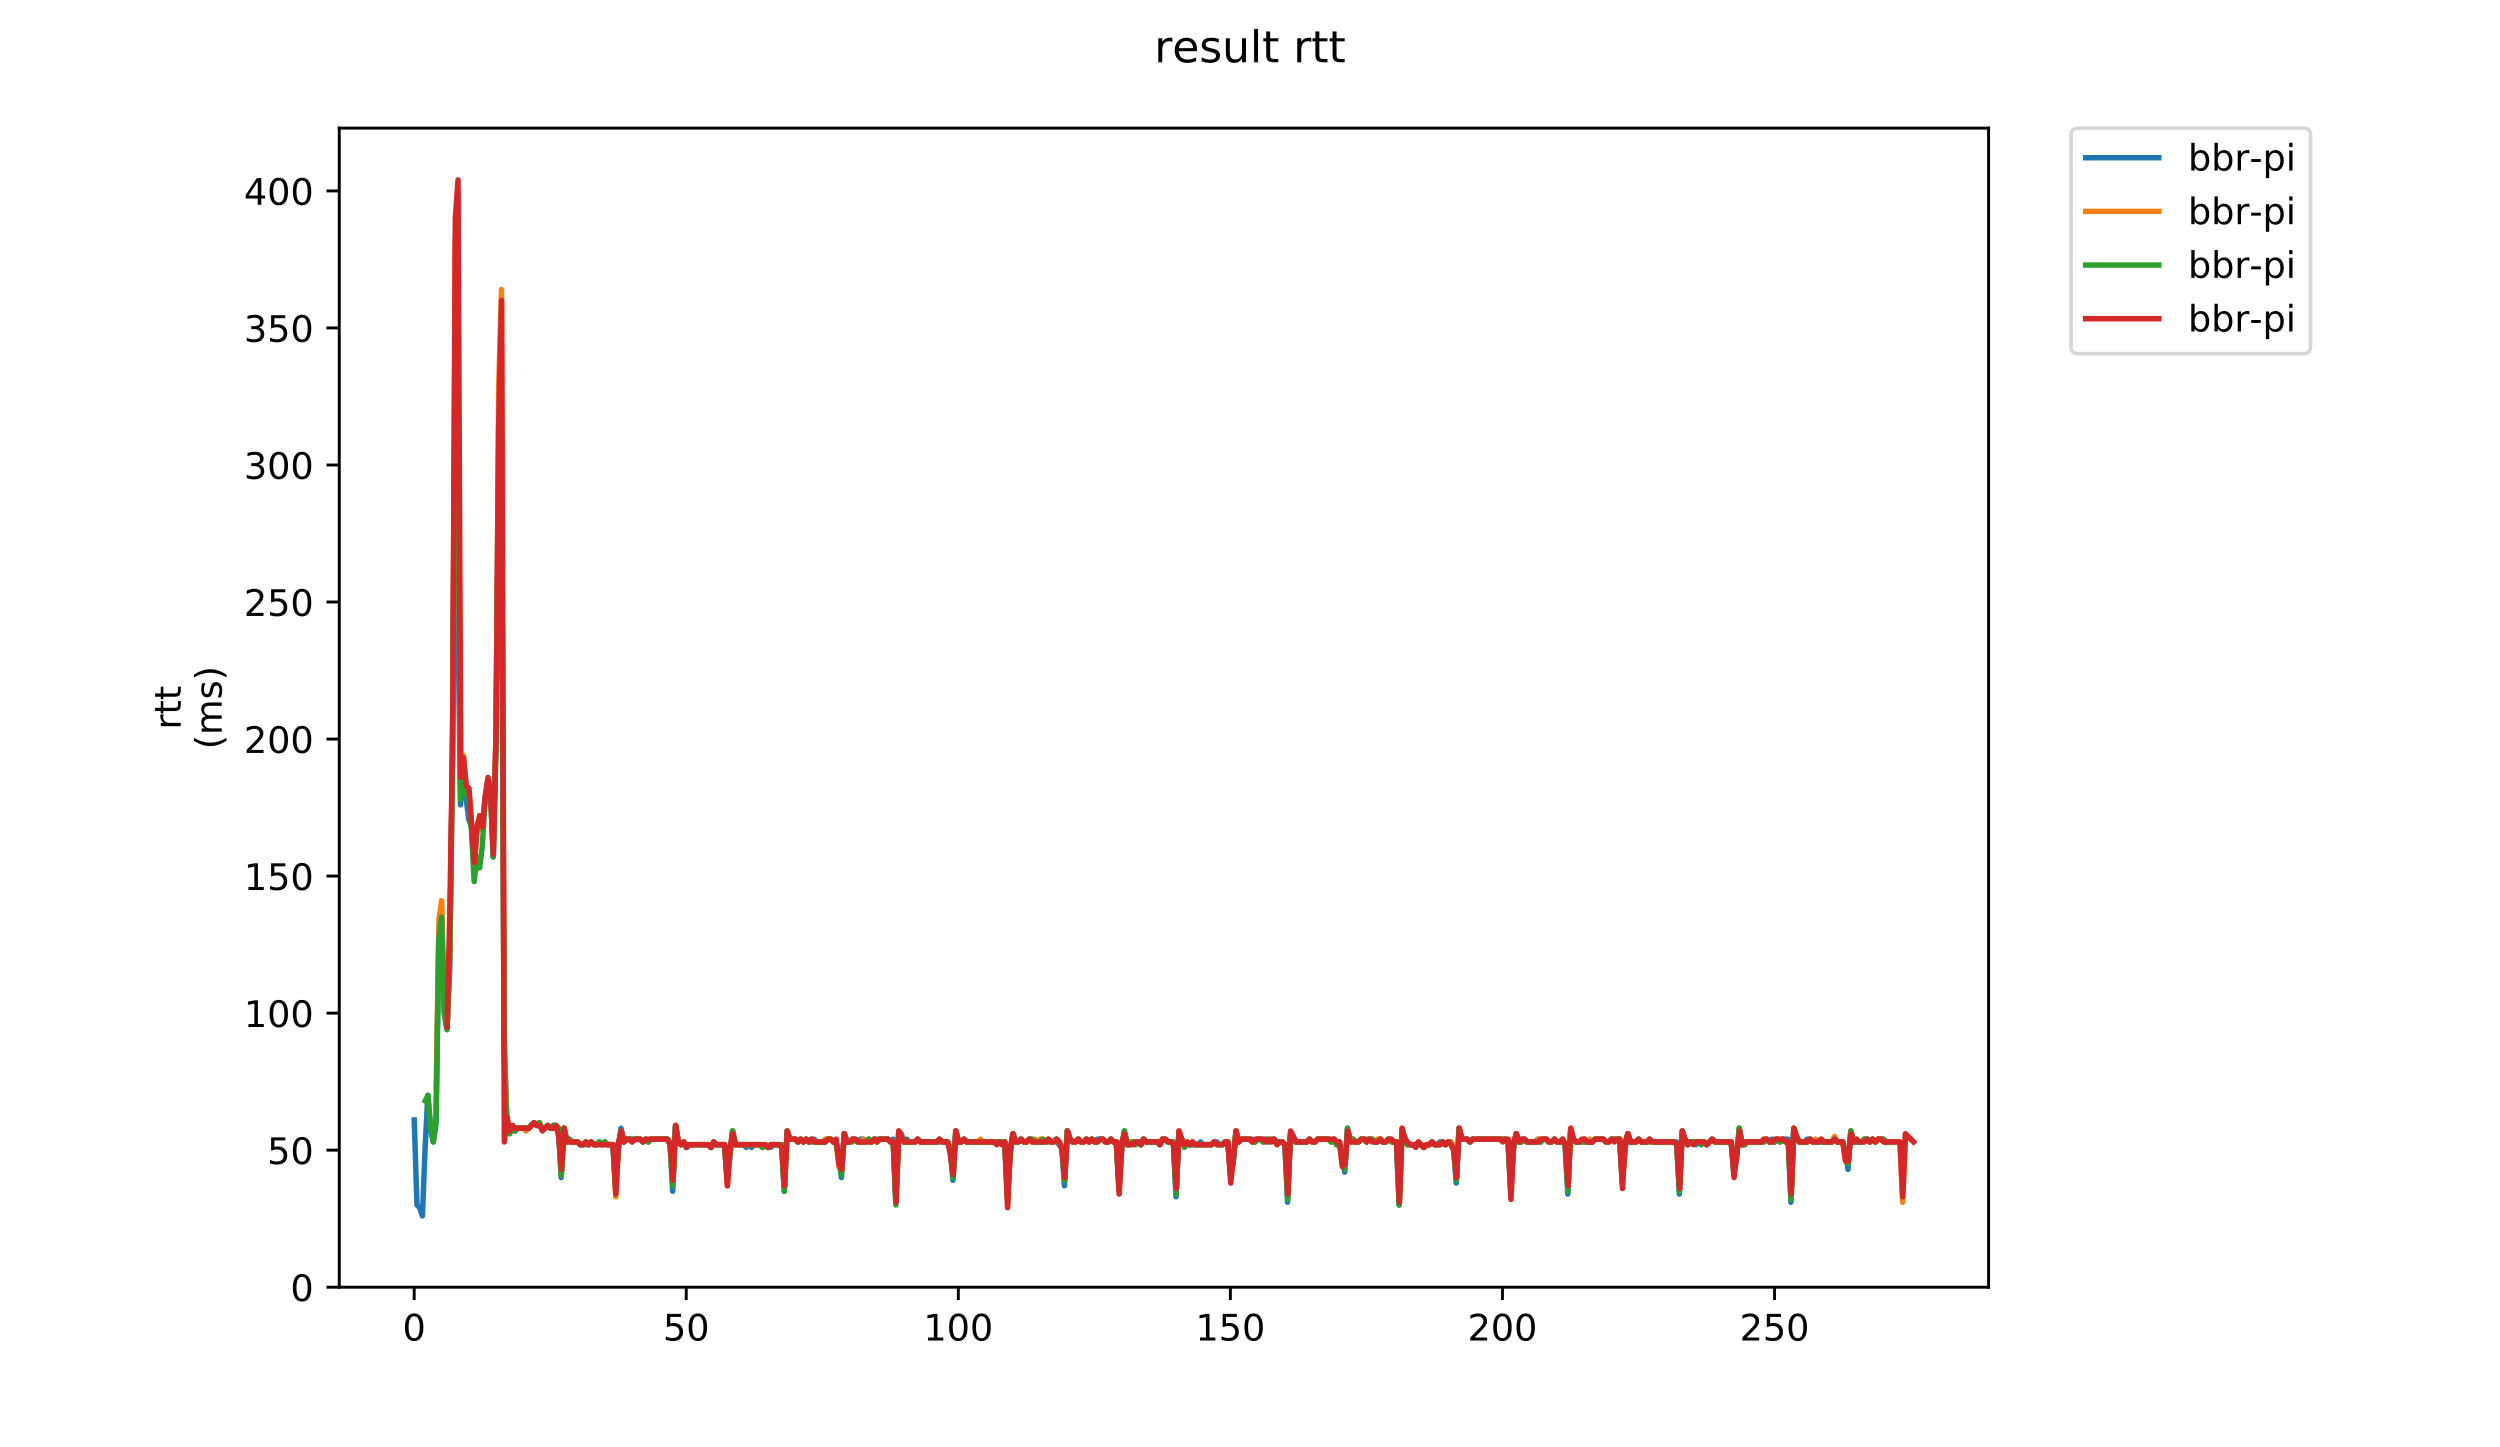 <?xml version="1.0" encoding="utf-8" standalone="no"?>
<!DOCTYPE svg PUBLIC "-//W3C//DTD SVG 1.1//EN"
  "http://www.w3.org/Graphics/SVG/1.1/DTD/svg11.dtd">
<!-- Created with matplotlib (https://matplotlib.org/) -->
<svg height="396pt" version="1.1" viewBox="0 0 684 396" width="684pt" xmlns="http://www.w3.org/2000/svg" xmlns:xlink="http://www.w3.org/1999/xlink">
 <defs>
  <style type="text/css">
*{stroke-linecap:butt;stroke-linejoin:round;}
  </style>
 </defs>
 <g id="figure_1">
  <g id="patch_1">
   <path d="M 0 396 
L 684 396 
L 684 0 
L 0 0 
z
" style="fill:#ffffff;"/>
  </g>
  <g id="axes_1">
   <g id="patch_2">
    <path d="M 92.824 352.174 
L 544.074 352.174 
L 544.074 35.062 
L 92.824 35.062 
z
" style="fill:#ffffff;"/>
   </g>
   <g id="matplotlib.axis_1">
    <g id="xtick_1">
     <g id="line2d_1">
      <defs>
       <path d="M 0 0 
L 0 3.5 
" id="m690b245f90" style="stroke:#000000;stroke-width:0.8;"/>
      </defs>
      <g>
       <use style="stroke:#000000;stroke-width:0.8;" x="113.32" xlink:href="#m690b245f90" y="352.174"/>
      </g>
     </g>
     <g id="text_1">
      <!-- 0 -->
      <defs>
       <path d="M 31.781 66.406 
Q 24.172 66.406 20.328 58.906 
Q 16.5 51.422 16.5 36.375 
Q 16.5 21.391 20.328 13.891 
Q 24.172 6.391 31.781 6.391 
Q 39.453 6.391 43.281 13.891 
Q 47.125 21.391 47.125 36.375 
Q 47.125 51.422 43.281 58.906 
Q 39.453 66.406 31.781 66.406 
z
M 31.781 74.219 
Q 44.047 74.219 50.516 64.516 
Q 56.984 54.828 56.984 36.375 
Q 56.984 17.969 50.516 8.266 
Q 44.047 -1.422 31.781 -1.422 
Q 19.531 -1.422 13.062 8.266 
Q 6.594 17.969 6.594 36.375 
Q 6.594 54.828 13.062 64.516 
Q 19.531 74.219 31.781 74.219 
z
" id="DejaVuSans-48"/>
      </defs>
      <g transform="translate(110.139 366.773)scale(0.1 -0.1)">
       <use xlink:href="#DejaVuSans-48"/>
      </g>
     </g>
    </g>
    <g id="xtick_2">
     <g id="line2d_2">
      <g>
       <use style="stroke:#000000;stroke-width:0.8;" x="187.758" xlink:href="#m690b245f90" y="352.174"/>
      </g>
     </g>
     <g id="text_2">
      <!-- 50 -->
      <defs>
       <path d="M 10.797 72.906 
L 49.516 72.906 
L 49.516 64.594 
L 19.828 64.594 
L 19.828 46.734 
Q 21.969 47.469 24.109 47.828 
Q 26.266 48.188 28.422 48.188 
Q 40.625 48.188 47.75 41.5 
Q 54.891 34.812 54.891 23.391 
Q 54.891 11.625 47.562 5.094 
Q 40.234 -1.422 26.906 -1.422 
Q 22.312 -1.422 17.547 -0.641 
Q 12.797 0.141 7.719 1.703 
L 7.719 11.625 
Q 12.109 9.234 16.797 8.062 
Q 21.484 6.891 26.703 6.891 
Q 35.156 6.891 40.078 11.328 
Q 45.016 15.766 45.016 23.391 
Q 45.016 31 40.078 35.438 
Q 35.156 39.891 26.703 39.891 
Q 22.75 39.891 18.812 39.016 
Q 14.891 38.141 10.797 36.281 
z
" id="DejaVuSans-53"/>
      </defs>
      <g transform="translate(181.396 366.773)scale(0.1 -0.1)">
       <use xlink:href="#DejaVuSans-53"/>
       <use x="63.623" xlink:href="#DejaVuSans-48"/>
      </g>
     </g>
    </g>
    <g id="xtick_3">
     <g id="line2d_3">
      <g>
       <use style="stroke:#000000;stroke-width:0.8;" x="262.196" xlink:href="#m690b245f90" y="352.174"/>
      </g>
     </g>
     <g id="text_3">
      <!-- 100 -->
      <defs>
       <path d="M 12.406 8.297 
L 28.516 8.297 
L 28.516 63.922 
L 10.984 60.406 
L 10.984 69.391 
L 28.422 72.906 
L 38.281 72.906 
L 38.281 8.297 
L 54.391 8.297 
L 54.391 0 
L 12.406 0 
z
" id="DejaVuSans-49"/>
      </defs>
      <g transform="translate(252.652 366.773)scale(0.1 -0.1)">
       <use xlink:href="#DejaVuSans-49"/>
       <use x="63.623" xlink:href="#DejaVuSans-48"/>
       <use x="127.246" xlink:href="#DejaVuSans-48"/>
      </g>
     </g>
    </g>
    <g id="xtick_4">
     <g id="line2d_4">
      <g>
       <use style="stroke:#000000;stroke-width:0.8;" x="336.633" xlink:href="#m690b245f90" y="352.174"/>
      </g>
     </g>
     <g id="text_4">
      <!-- 150 -->
      <g transform="translate(327.09 366.773)scale(0.1 -0.1)">
       <use xlink:href="#DejaVuSans-49"/>
       <use x="63.623" xlink:href="#DejaVuSans-53"/>
       <use x="127.246" xlink:href="#DejaVuSans-48"/>
      </g>
     </g>
    </g>
    <g id="xtick_5">
     <g id="line2d_5">
      <g>
       <use style="stroke:#000000;stroke-width:0.8;" x="411.071" xlink:href="#m690b245f90" y="352.174"/>
      </g>
     </g>
     <g id="text_5">
      <!-- 200 -->
      <defs>
       <path d="M 19.188 8.297 
L 53.609 8.297 
L 53.609 0 
L 7.328 0 
L 7.328 8.297 
Q 12.938 14.109 22.625 23.891 
Q 32.328 33.688 34.812 36.531 
Q 39.547 41.844 41.422 45.531 
Q 43.312 49.219 43.312 52.781 
Q 43.312 58.594 39.234 62.25 
Q 35.156 65.922 28.609 65.922 
Q 23.969 65.922 18.812 64.312 
Q 13.672 62.703 7.812 59.422 
L 7.812 69.391 
Q 13.766 71.781 18.938 73 
Q 24.125 74.219 28.422 74.219 
Q 39.75 74.219 46.484 68.547 
Q 53.219 62.891 53.219 53.422 
Q 53.219 48.922 51.531 44.891 
Q 49.859 40.875 45.406 35.406 
Q 44.188 33.984 37.641 27.219 
Q 31.109 20.453 19.188 8.297 
z
" id="DejaVuSans-50"/>
      </defs>
      <g transform="translate(401.527 366.773)scale(0.1 -0.1)">
       <use xlink:href="#DejaVuSans-50"/>
       <use x="63.623" xlink:href="#DejaVuSans-48"/>
       <use x="127.246" xlink:href="#DejaVuSans-48"/>
      </g>
     </g>
    </g>
    <g id="xtick_6">
     <g id="line2d_6">
      <g>
       <use style="stroke:#000000;stroke-width:0.8;" x="485.509" xlink:href="#m690b245f90" y="352.174"/>
      </g>
     </g>
     <g id="text_6">
      <!-- 250 -->
      <g transform="translate(475.965 366.773)scale(0.1 -0.1)">
       <use xlink:href="#DejaVuSans-50"/>
       <use x="63.623" xlink:href="#DejaVuSans-53"/>
       <use x="127.246" xlink:href="#DejaVuSans-48"/>
      </g>
     </g>
    </g>
   </g>
   <g id="matplotlib.axis_2">
    <g id="ytick_1">
     <g id="line2d_7">
      <defs>
       <path d="M 0 0 
L -3.5 0 
" id="m028212a183" style="stroke:#000000;stroke-width:0.8;"/>
      </defs>
      <g>
       <use style="stroke:#000000;stroke-width:0.8;" x="92.824" xlink:href="#m028212a183" y="352.174"/>
      </g>
     </g>
     <g id="text_7">
      <!-- 0 -->
      <g transform="translate(79.461 355.973)scale(0.1 -0.1)">
       <use xlink:href="#DejaVuSans-48"/>
      </g>
     </g>
    </g>
    <g id="ytick_2">
     <g id="line2d_8">
      <g>
       <use style="stroke:#000000;stroke-width:0.8;" x="92.824" xlink:href="#m028212a183" y="314.682"/>
      </g>
     </g>
     <g id="text_8">
      <!-- 50 -->
      <g transform="translate(73.099 318.481)scale(0.1 -0.1)">
       <use xlink:href="#DejaVuSans-53"/>
       <use x="63.623" xlink:href="#DejaVuSans-48"/>
      </g>
     </g>
    </g>
    <g id="ytick_3">
     <g id="line2d_9">
      <g>
       <use style="stroke:#000000;stroke-width:0.8;" x="92.824" xlink:href="#m028212a183" y="277.189"/>
      </g>
     </g>
     <g id="text_9">
      <!-- 100 -->
      <g transform="translate(66.736 280.988)scale(0.1 -0.1)">
       <use xlink:href="#DejaVuSans-49"/>
       <use x="63.623" xlink:href="#DejaVuSans-48"/>
       <use x="127.246" xlink:href="#DejaVuSans-48"/>
      </g>
     </g>
    </g>
    <g id="ytick_4">
     <g id="line2d_10">
      <g>
       <use style="stroke:#000000;stroke-width:0.8;" x="92.824" xlink:href="#m028212a183" y="239.697"/>
      </g>
     </g>
     <g id="text_10">
      <!-- 150 -->
      <g transform="translate(66.736 243.496)scale(0.1 -0.1)">
       <use xlink:href="#DejaVuSans-49"/>
       <use x="63.623" xlink:href="#DejaVuSans-53"/>
       <use x="127.246" xlink:href="#DejaVuSans-48"/>
      </g>
     </g>
    </g>
    <g id="ytick_5">
     <g id="line2d_11">
      <g>
       <use style="stroke:#000000;stroke-width:0.8;" x="92.824" xlink:href="#m028212a183" y="202.204"/>
      </g>
     </g>
     <g id="text_11">
      <!-- 200 -->
      <g transform="translate(66.736 206.003)scale(0.1 -0.1)">
       <use xlink:href="#DejaVuSans-50"/>
       <use x="63.623" xlink:href="#DejaVuSans-48"/>
       <use x="127.246" xlink:href="#DejaVuSans-48"/>
      </g>
     </g>
    </g>
    <g id="ytick_6">
     <g id="line2d_12">
      <g>
       <use style="stroke:#000000;stroke-width:0.8;" x="92.824" xlink:href="#m028212a183" y="164.712"/>
      </g>
     </g>
     <g id="text_12">
      <!-- 250 -->
      <g transform="translate(66.736 168.511)scale(0.1 -0.1)">
       <use xlink:href="#DejaVuSans-50"/>
       <use x="63.623" xlink:href="#DejaVuSans-53"/>
       <use x="127.246" xlink:href="#DejaVuSans-48"/>
      </g>
     </g>
    </g>
    <g id="ytick_7">
     <g id="line2d_13">
      <g>
       <use style="stroke:#000000;stroke-width:0.8;" x="92.824" xlink:href="#m028212a183" y="127.219"/>
      </g>
     </g>
     <g id="text_13">
      <!-- 300 -->
      <defs>
       <path d="M 40.578 39.312 
Q 47.656 37.797 51.625 33 
Q 55.609 28.219 55.609 21.188 
Q 55.609 10.406 48.188 4.484 
Q 40.766 -1.422 27.094 -1.422 
Q 22.516 -1.422 17.656 -0.516 
Q 12.797 0.391 7.625 2.203 
L 7.625 11.719 
Q 11.719 9.328 16.594 8.109 
Q 21.484 6.891 26.812 6.891 
Q 36.078 6.891 40.938 10.547 
Q 45.797 14.203 45.797 21.188 
Q 45.797 27.641 41.281 31.266 
Q 36.766 34.906 28.719 34.906 
L 20.219 34.906 
L 20.219 43.016 
L 29.109 43.016 
Q 36.375 43.016 40.234 45.922 
Q 44.094 48.828 44.094 54.297 
Q 44.094 59.906 40.109 62.906 
Q 36.141 65.922 28.719 65.922 
Q 24.656 65.922 20.016 65.031 
Q 15.375 64.156 9.812 62.312 
L 9.812 71.094 
Q 15.438 72.656 20.344 73.438 
Q 25.25 74.219 29.594 74.219 
Q 40.828 74.219 47.359 69.109 
Q 53.906 64.016 53.906 55.328 
Q 53.906 49.266 50.438 45.094 
Q 46.969 40.922 40.578 39.312 
z
" id="DejaVuSans-51"/>
      </defs>
      <g transform="translate(66.736 131.018)scale(0.1 -0.1)">
       <use xlink:href="#DejaVuSans-51"/>
       <use x="63.623" xlink:href="#DejaVuSans-48"/>
       <use x="127.246" xlink:href="#DejaVuSans-48"/>
      </g>
     </g>
    </g>
    <g id="ytick_8">
     <g id="line2d_14">
      <g>
       <use style="stroke:#000000;stroke-width:0.8;" x="92.824" xlink:href="#m028212a183" y="89.727"/>
      </g>
     </g>
     <g id="text_14">
      <!-- 350 -->
      <g transform="translate(66.736 93.526)scale(0.1 -0.1)">
       <use xlink:href="#DejaVuSans-51"/>
       <use x="63.623" xlink:href="#DejaVuSans-53"/>
       <use x="127.246" xlink:href="#DejaVuSans-48"/>
      </g>
     </g>
    </g>
    <g id="ytick_9">
     <g id="line2d_15">
      <g>
       <use style="stroke:#000000;stroke-width:0.8;" x="92.824" xlink:href="#m028212a183" y="52.234"/>
      </g>
     </g>
     <g id="text_15">
      <!-- 400 -->
      <defs>
       <path d="M 37.797 64.312 
L 12.891 25.391 
L 37.797 25.391 
z
M 35.203 72.906 
L 47.609 72.906 
L 47.609 25.391 
L 58.016 25.391 
L 58.016 17.188 
L 47.609 17.188 
L 47.609 0 
L 37.797 0 
L 37.797 17.188 
L 4.891 17.188 
L 4.891 26.703 
z
" id="DejaVuSans-52"/>
      </defs>
      <g transform="translate(66.736 56.033)scale(0.1 -0.1)">
       <use xlink:href="#DejaVuSans-52"/>
       <use x="63.623" xlink:href="#DejaVuSans-48"/>
       <use x="127.246" xlink:href="#DejaVuSans-48"/>
      </g>
     </g>
    </g>
    <g id="text_16">
     <!-- rtt -->
     <defs>
      <path d="M 41.109 46.297 
Q 39.594 47.172 37.812 47.578 
Q 36.031 48 33.891 48 
Q 26.266 48 22.188 43.047 
Q 18.109 38.094 18.109 28.812 
L 18.109 0 
L 9.078 0 
L 9.078 54.688 
L 18.109 54.688 
L 18.109 46.188 
Q 20.953 51.172 25.484 53.578 
Q 30.031 56 36.531 56 
Q 37.453 56 38.578 55.875 
Q 39.703 55.766 41.062 55.516 
z
" id="DejaVuSans-114"/>
      <path d="M 18.312 70.219 
L 18.312 54.688 
L 36.812 54.688 
L 36.812 47.703 
L 18.312 47.703 
L 18.312 18.016 
Q 18.312 11.328 20.141 9.422 
Q 21.969 7.516 27.594 7.516 
L 36.812 7.516 
L 36.812 0 
L 27.594 0 
Q 17.188 0 13.234 3.875 
Q 9.281 7.766 9.281 18.016 
L 9.281 47.703 
L 2.688 47.703 
L 2.688 54.688 
L 9.281 54.688 
L 9.281 70.219 
z
" id="DejaVuSans-116"/>
     </defs>
     <g transform="translate(49.459 199.594)rotate(-90)scale(0.1 -0.1)">
      <use xlink:href="#DejaVuSans-114"/>
      <use x="41.113" xlink:href="#DejaVuSans-116"/>
      <use x="80.322" xlink:href="#DejaVuSans-116"/>
     </g>
     <!-- (ms) -->
     <defs>
      <path d="M 31 75.875 
Q 24.469 64.656 21.281 53.656 
Q 18.109 42.672 18.109 31.391 
Q 18.109 20.125 21.312 9.062 
Q 24.516 -2 31 -13.188 
L 23.188 -13.188 
Q 15.875 -1.703 12.234 9.375 
Q 8.594 20.453 8.594 31.391 
Q 8.594 42.281 12.203 53.312 
Q 15.828 64.359 23.188 75.875 
z
" id="DejaVuSans-40"/>
      <path d="M 52 44.188 
Q 55.375 50.25 60.062 53.125 
Q 64.75 56 71.094 56 
Q 79.641 56 84.281 50.016 
Q 88.922 44.047 88.922 33.016 
L 88.922 0 
L 79.891 0 
L 79.891 32.719 
Q 79.891 40.578 77.094 44.375 
Q 74.312 48.188 68.609 48.188 
Q 61.625 48.188 57.562 43.547 
Q 53.516 38.922 53.516 30.906 
L 53.516 0 
L 44.484 0 
L 44.484 32.719 
Q 44.484 40.625 41.703 44.406 
Q 38.922 48.188 33.109 48.188 
Q 26.219 48.188 22.156 43.531 
Q 18.109 38.875 18.109 30.906 
L 18.109 0 
L 9.078 0 
L 9.078 54.688 
L 18.109 54.688 
L 18.109 46.188 
Q 21.188 51.219 25.484 53.609 
Q 29.781 56 35.688 56 
Q 41.656 56 45.828 52.969 
Q 50 49.953 52 44.188 
z
" id="DejaVuSans-109"/>
      <path d="M 44.281 53.078 
L 44.281 44.578 
Q 40.484 46.531 36.375 47.5 
Q 32.281 48.484 27.875 48.484 
Q 21.188 48.484 17.844 46.438 
Q 14.5 44.391 14.5 40.281 
Q 14.5 37.156 16.891 35.375 
Q 19.281 33.594 26.516 31.984 
L 29.594 31.297 
Q 39.156 29.25 43.188 25.516 
Q 47.219 21.781 47.219 15.094 
Q 47.219 7.469 41.188 3.016 
Q 35.156 -1.422 24.609 -1.422 
Q 20.219 -1.422 15.453 -0.562 
Q 10.688 0.297 5.422 2 
L 5.422 11.281 
Q 10.406 8.688 15.234 7.391 
Q 20.062 6.109 24.812 6.109 
Q 31.156 6.109 34.562 8.281 
Q 37.984 10.453 37.984 14.406 
Q 37.984 18.062 35.516 20.016 
Q 33.062 21.969 24.703 23.781 
L 21.578 24.516 
Q 13.234 26.266 9.516 29.906 
Q 5.812 33.547 5.812 39.891 
Q 5.812 47.609 11.281 51.797 
Q 16.75 56 26.812 56 
Q 31.781 56 36.172 55.266 
Q 40.578 54.547 44.281 53.078 
z
" id="DejaVuSans-115"/>
      <path d="M 8.016 75.875 
L 15.828 75.875 
Q 23.141 64.359 26.781 53.312 
Q 30.422 42.281 30.422 31.391 
Q 30.422 20.453 26.781 9.375 
Q 23.141 -1.703 15.828 -13.188 
L 8.016 -13.188 
Q 14.5 -2 17.703 9.062 
Q 20.906 20.125 20.906 31.391 
Q 20.906 42.672 17.703 53.656 
Q 14.5 64.656 8.016 75.875 
z
" id="DejaVuSans-41"/>
     </defs>
     <g transform="translate(60.657 204.995)rotate(-90)scale(0.1 -0.1)">
      <use xlink:href="#DejaVuSans-40"/>
      <use x="39.014" xlink:href="#DejaVuSans-109"/>
      <use x="136.426" xlink:href="#DejaVuSans-115"/>
      <use x="188.525" xlink:href="#DejaVuSans-41"/>
     </g>
    </g>
   </g>
   <g id="line2d_16">
    <path clip-path="url(#p13eb82039c)" d="M 113.335 306.433 
L 114.08 329.679 
L 114.824 330.429 
L 115.568 332.678 
L 116.313 313.932 
L 117.057 299.685 
L 117.802 308.683 
L 118.546 312.432 
L 119.29 307.183 
L 120.035 259.193 
L 120.779 248.695 
L 121.523 277.189 
L 122.268 281.688 
L 123.012 265.941 
L 123.757 211.202 
L 124.501 97.225 
L 125.245 163.962 
L 125.99 220.201 
L 126.734 209.703 
L 127.478 217.951 
L 128.223 223.95 
L 128.967 226.199 
L 129.712 237.447 
L 130.456 226.949 
L 131.2 224.7 
L 131.945 226.949 
L 132.689 218.701 
L 133.433 214.202 
L 134.178 215.701 
L 134.922 234.448 
L 135.667 202.954 
L 136.411 116.721 
L 137.155 97.975 
L 137.9 281.688 
L 138.644 306.433 
L 139.388 309.433 
L 140.133 308.683 
L 140.877 309.433 
L 141.622 308.683 
L 144.599 308.683 
L 146.088 307.183 
L 146.832 307.933 
L 147.577 307.183 
L 148.321 308.683 
L 149.065 308.683 
L 149.81 307.933 
L 150.554 308.683 
L 151.298 307.933 
L 152.043 307.933 
L 152.787 308.683 
L 153.532 322.18 
L 154.276 308.683 
L 155.02 312.432 
L 155.765 311.682 
L 156.509 312.432 
L 157.998 312.432 
L 158.742 313.182 
L 160.975 313.182 
L 161.72 312.432 
L 162.464 313.182 
L 163.208 313.182 
L 163.953 312.432 
L 164.697 313.182 
L 165.442 312.432 
L 166.186 313.182 
L 167.675 313.182 
L 168.419 324.43 
L 169.163 314.682 
L 169.908 308.683 
L 170.652 312.432 
L 171.397 311.682 
L 175.119 311.682 
L 175.863 312.432 
L 176.607 311.682 
L 177.352 312.432 
L 178.096 311.682 
L 182.562 311.682 
L 183.307 312.432 
L 184.051 325.929 
L 184.795 307.933 
L 185.54 312.432 
L 186.284 313.182 
L 187.029 312.432 
L 187.773 313.932 
L 188.517 313.182 
L 193.728 313.182 
L 194.472 313.932 
L 195.217 313.182 
L 198.194 313.182 
L 198.939 321.43 
L 199.683 316.931 
L 200.427 309.433 
L 201.172 313.182 
L 203.405 313.182 
L 204.149 313.932 
L 204.894 313.182 
L 205.638 313.932 
L 206.382 313.182 
L 207.871 313.182 
L 208.615 313.932 
L 209.36 313.182 
L 210.104 313.932 
L 210.849 313.932 
L 211.593 313.182 
L 213.826 313.182 
L 214.57 325.929 
L 215.315 310.183 
L 216.059 311.682 
L 217.548 311.682 
L 218.292 312.432 
L 219.037 311.682 
L 219.781 312.432 
L 220.525 311.682 
L 221.27 312.432 
L 222.014 312.432 
L 222.759 311.682 
L 223.503 312.432 
L 225.736 312.432 
L 226.48 311.682 
L 227.225 311.682 
L 227.969 312.432 
L 228.714 312.432 
L 229.458 315.432 
L 230.202 322.18 
L 230.947 310.183 
L 231.691 312.432 
L 232.435 312.432 
L 233.18 311.682 
L 233.924 311.682 
L 234.669 312.432 
L 235.413 311.682 
L 236.157 311.682 
L 236.902 312.432 
L 237.646 311.682 
L 238.39 312.432 
L 239.135 311.682 
L 242.857 311.682 
L 243.601 312.432 
L 244.345 311.682 
L 245.09 328.929 
L 245.834 310.932 
L 246.579 310.183 
L 247.323 312.432 
L 248.067 311.682 
L 248.812 312.432 
L 250.301 312.432 
L 251.045 311.682 
L 251.789 312.432 
L 259.233 312.432 
L 259.977 313.932 
L 260.722 322.93 
L 261.466 309.433 
L 262.211 312.432 
L 262.955 312.432 
L 263.699 311.682 
L 264.444 312.432 
L 273.376 312.432 
L 274.121 313.182 
L 274.865 312.432 
L 275.609 327.429 
L 276.354 316.181 
L 277.098 310.183 
L 277.842 312.432 
L 278.587 312.432 
L 279.331 311.682 
L 280.076 312.432 
L 280.82 312.432 
L 281.564 311.682 
L 282.309 311.682 
L 283.053 312.432 
L 288.264 312.432 
L 289.008 311.682 
L 289.752 313.182 
L 290.497 313.932 
L 291.241 324.43 
L 291.986 309.433 
L 292.73 311.682 
L 293.474 312.432 
L 294.219 312.432 
L 294.963 311.682 
L 295.707 312.432 
L 296.452 312.432 
L 297.196 311.682 
L 297.941 312.432 
L 298.685 311.682 
L 299.429 312.432 
L 300.174 311.682 
L 301.662 311.682 
L 302.407 312.432 
L 303.151 312.432 
L 303.896 311.682 
L 304.64 312.432 
L 305.384 312.432 
L 306.129 324.43 
L 306.873 314.682 
L 307.617 309.433 
L 308.362 313.182 
L 309.106 313.182 
L 309.851 312.432 
L 310.595 313.182 
L 311.339 312.432 
L 312.084 313.182 
L 312.828 311.682 
L 313.572 312.432 
L 316.55 312.432 
L 317.294 313.182 
L 318.039 311.682 
L 318.783 311.682 
L 319.528 312.432 
L 321.016 312.432 
L 321.761 327.429 
L 322.505 310.183 
L 323.994 313.182 
L 327.716 313.182 
L 328.46 312.432 
L 329.204 313.182 
L 331.438 313.182 
L 332.182 312.432 
L 332.926 312.432 
L 333.671 313.182 
L 334.415 313.182 
L 335.159 312.432 
L 335.904 312.432 
L 336.648 320.68 
L 337.393 318.431 
L 338.137 309.433 
L 338.881 312.432 
L 339.626 311.682 
L 342.603 311.682 
L 343.348 312.432 
L 344.092 311.682 
L 344.836 311.682 
L 345.581 312.432 
L 346.325 311.682 
L 347.069 312.432 
L 347.814 311.682 
L 348.558 311.682 
L 349.303 312.432 
L 350.791 312.432 
L 351.536 313.182 
L 352.28 328.929 
L 353.024 310.932 
L 353.769 310.932 
L 354.513 312.432 
L 357.491 312.432 
L 358.235 311.682 
L 358.979 312.432 
L 359.724 312.432 
L 360.468 311.682 
L 363.446 311.682 
L 364.19 312.432 
L 364.934 311.682 
L 365.679 313.182 
L 366.423 312.432 
L 367.168 316.181 
L 367.912 320.68 
L 368.656 308.683 
L 369.401 311.682 
L 370.145 311.682 
L 370.889 312.432 
L 371.634 312.432 
L 372.378 311.682 
L 375.356 311.682 
L 376.1 312.432 
L 376.844 312.432 
L 377.589 311.682 
L 378.333 312.432 
L 379.078 312.432 
L 379.822 311.682 
L 380.566 311.682 
L 381.311 312.432 
L 382.055 312.432 
L 382.799 329.679 
L 383.544 310.183 
L 384.288 310.932 
L 385.033 313.182 
L 388.755 313.182 
L 389.499 313.932 
L 390.243 313.182 
L 390.988 313.182 
L 391.732 312.432 
L 392.476 313.182 
L 393.221 313.182 
L 393.965 312.432 
L 394.71 312.432 
L 395.454 313.182 
L 396.198 312.432 
L 396.943 312.432 
L 397.687 313.932 
L 398.431 323.68 
L 399.176 308.683 
L 399.92 311.682 
L 401.409 311.682 
L 402.153 312.432 
L 402.898 311.682 
L 411.83 311.682 
L 412.575 312.432 
L 413.319 325.18 
L 414.063 314.682 
L 414.808 310.183 
L 415.552 312.432 
L 416.296 311.682 
L 417.041 311.682 
L 417.785 312.432 
L 420.018 312.432 
L 420.763 311.682 
L 421.507 312.432 
L 422.251 311.682 
L 422.996 311.682 
L 423.74 312.432 
L 424.485 312.432 
L 425.229 311.682 
L 425.973 312.432 
L 426.718 312.432 
L 427.462 311.682 
L 428.206 313.182 
L 428.951 326.679 
L 429.695 309.433 
L 430.44 311.682 
L 431.184 312.432 
L 432.673 312.432 
L 433.417 311.682 
L 434.161 312.432 
L 435.65 312.432 
L 436.395 311.682 
L 438.628 311.682 
L 439.372 312.432 
L 440.116 312.432 
L 440.861 311.682 
L 443.094 311.682 
L 443.838 321.43 
L 444.583 314.682 
L 445.327 310.183 
L 446.071 312.432 
L 447.56 312.432 
L 448.305 311.682 
L 449.049 312.432 
L 450.538 312.432 
L 451.282 311.682 
L 452.026 312.432 
L 458.726 312.432 
L 459.47 326.679 
L 460.215 310.183 
L 461.703 313.182 
L 462.448 312.432 
L 463.192 312.432 
L 463.937 313.182 
L 464.681 312.432 
L 465.425 313.182 
L 466.17 312.432 
L 466.914 313.182 
L 468.403 311.682 
L 469.147 312.432 
L 473.613 312.432 
L 474.358 319.931 
L 475.102 317.681 
L 475.847 308.683 
L 476.591 313.182 
L 477.335 313.182 
L 478.08 312.432 
L 482.546 312.432 
L 483.29 311.682 
L 484.035 312.432 
L 484.779 311.682 
L 485.523 312.432 
L 486.268 311.682 
L 487.012 312.432 
L 487.757 311.682 
L 489.245 311.682 
L 489.99 328.929 
L 490.734 309.433 
L 492.223 312.432 
L 493.712 312.432 
L 494.456 311.682 
L 495.2 311.682 
L 495.945 312.432 
L 501.155 312.432 
L 501.9 311.682 
L 502.644 312.432 
L 504.133 312.432 
L 504.877 314.682 
L 505.622 319.931 
L 506.366 309.433 
L 507.11 312.432 
L 509.343 312.432 
L 510.088 311.682 
L 510.832 311.682 
L 511.577 312.432 
L 512.321 311.682 
L 513.065 312.432 
L 513.81 311.682 
L 515.298 311.682 
L 516.043 312.432 
L 516.043 312.432 
" style="fill:none;stroke:#1f77b4;stroke-linecap:square;stroke-width:1.5;"/>
   </g>
   <g id="line2d_17">
    <path clip-path="url(#p13eb82039c)" d="M 119.347 297.435 
L 120.091 251.694 
L 120.836 246.445 
L 121.58 277.189 
L 122.324 280.938 
L 123.069 259.193 
L 123.813 205.204 
L 124.557 64.982 
L 125.302 104.724 
L 126.046 214.952 
L 126.791 206.703 
L 127.535 214.952 
L 128.279 215.701 
L 129.024 225.449 
L 129.768 236.697 
L 130.512 226.199 
L 131.257 223.2 
L 132.001 226.949 
L 132.746 217.951 
L 133.49 213.452 
L 134.234 214.202 
L 134.979 230.698 
L 135.723 199.955 
L 136.468 104.724 
L 137.212 79.229 
L 137.956 287.687 
L 138.701 306.433 
L 139.445 310.183 
L 140.189 307.933 
L 140.934 309.433 
L 141.678 308.683 
L 143.167 308.683 
L 143.911 309.433 
L 146.144 307.183 
L 146.889 307.933 
L 147.633 307.183 
L 148.378 308.683 
L 149.122 308.683 
L 149.866 307.933 
L 150.611 308.683 
L 151.355 307.933 
L 152.099 307.933 
L 152.844 308.683 
L 153.588 321.43 
L 154.333 308.683 
L 155.077 312.432 
L 158.054 312.432 
L 158.799 313.182 
L 159.543 313.182 
L 160.288 312.432 
L 161.032 313.182 
L 161.776 312.432 
L 162.521 313.182 
L 163.265 313.182 
L 164.009 312.432 
L 164.754 313.182 
L 165.498 312.432 
L 166.243 313.182 
L 167.731 313.182 
L 168.476 327.429 
L 169.22 313.182 
L 169.964 309.433 
L 170.709 312.432 
L 171.453 311.682 
L 172.198 311.682 
L 172.942 312.432 
L 173.686 311.682 
L 175.175 311.682 
L 175.919 312.432 
L 176.664 311.682 
L 177.408 312.432 
L 178.153 311.682 
L 182.619 311.682 
L 183.363 313.182 
L 184.108 323.68 
L 184.852 307.933 
L 185.596 312.432 
L 186.341 313.182 
L 187.085 312.432 
L 187.829 313.932 
L 188.574 313.182 
L 193.784 313.182 
L 194.529 313.932 
L 195.273 312.432 
L 196.018 313.182 
L 198.251 313.182 
L 198.995 324.43 
L 199.739 314.682 
L 200.484 309.433 
L 201.228 313.182 
L 207.928 313.182 
L 208.672 313.932 
L 209.416 313.182 
L 210.161 313.932 
L 210.905 313.182 
L 213.138 313.182 
L 213.883 313.932 
L 214.627 325.18 
L 215.371 309.433 
L 216.116 311.682 
L 217.605 311.682 
L 218.349 312.432 
L 219.093 311.682 
L 219.838 312.432 
L 220.582 311.682 
L 221.326 312.432 
L 222.071 311.682 
L 222.815 312.432 
L 225.048 312.432 
L 225.793 311.682 
L 227.281 311.682 
L 228.026 312.432 
L 228.77 312.432 
L 229.515 319.181 
L 230.259 320.68 
L 231.003 310.183 
L 231.748 312.432 
L 232.492 312.432 
L 233.236 311.682 
L 233.981 311.682 
L 234.725 312.432 
L 235.47 312.432 
L 236.214 311.682 
L 236.958 312.432 
L 237.703 311.682 
L 238.447 312.432 
L 239.191 311.682 
L 239.936 312.432 
L 240.68 311.682 
L 242.913 311.682 
L 243.658 312.432 
L 244.402 312.432 
L 245.146 328.929 
L 245.891 309.433 
L 247.38 312.432 
L 250.357 312.432 
L 251.101 311.682 
L 251.846 312.432 
L 256.312 312.432 
L 257.056 311.682 
L 257.801 312.432 
L 259.29 312.432 
L 260.034 313.932 
L 260.778 321.43 
L 261.523 309.433 
L 262.267 312.432 
L 263.011 312.432 
L 263.756 311.682 
L 264.5 312.432 
L 267.478 312.432 
L 268.222 311.682 
L 268.966 312.432 
L 274.922 312.432 
L 275.666 329.679 
L 276.41 314.682 
L 277.155 310.183 
L 277.899 312.432 
L 278.643 312.432 
L 279.388 311.682 
L 280.132 312.432 
L 280.877 312.432 
L 281.621 311.682 
L 282.365 312.432 
L 283.11 311.682 
L 283.854 312.432 
L 284.598 311.682 
L 285.343 311.682 
L 286.087 312.432 
L 286.832 311.682 
L 287.576 312.432 
L 288.32 312.432 
L 289.065 311.682 
L 289.809 312.432 
L 290.553 313.932 
L 291.298 322.93 
L 292.042 309.433 
L 292.787 311.682 
L 293.531 312.432 
L 294.275 312.432 
L 295.02 311.682 
L 295.764 312.432 
L 296.508 312.432 
L 297.253 311.682 
L 297.997 312.432 
L 298.742 311.682 
L 299.486 312.432 
L 300.23 312.432 
L 300.975 311.682 
L 301.719 311.682 
L 302.463 312.432 
L 303.208 312.432 
L 303.952 311.682 
L 304.697 312.432 
L 305.441 312.432 
L 306.185 325.929 
L 306.93 312.432 
L 307.674 310.183 
L 308.418 313.182 
L 309.163 312.432 
L 311.396 312.432 
L 312.14 313.182 
L 312.885 311.682 
L 313.629 312.432 
L 317.351 312.432 
L 318.095 311.682 
L 318.84 311.682 
L 319.584 312.432 
L 320.328 312.432 
L 321.073 313.182 
L 321.817 325.929 
L 322.562 309.433 
L 323.306 311.682 
L 324.05 313.182 
L 324.795 312.432 
L 325.539 313.182 
L 326.283 312.432 
L 327.028 313.182 
L 331.494 313.182 
L 332.238 312.432 
L 332.983 313.182 
L 334.472 313.182 
L 335.216 312.432 
L 335.96 312.432 
L 336.705 322.18 
L 337.449 316.931 
L 338.193 309.433 
L 338.938 312.432 
L 339.682 311.682 
L 341.915 311.682 
L 342.66 312.432 
L 343.404 312.432 
L 344.148 311.682 
L 345.637 311.682 
L 346.382 312.432 
L 347.126 311.682 
L 347.87 312.432 
L 348.615 311.682 
L 349.359 313.182 
L 350.104 312.432 
L 350.848 312.432 
L 351.592 313.182 
L 352.337 327.429 
L 353.081 310.183 
L 353.825 310.932 
L 354.57 312.432 
L 357.547 312.432 
L 358.292 311.682 
L 359.036 312.432 
L 359.78 312.432 
L 360.525 311.682 
L 363.502 311.682 
L 364.247 312.432 
L 364.991 311.682 
L 365.735 313.182 
L 366.48 312.432 
L 367.224 318.431 
L 367.969 319.181 
L 368.713 309.433 
L 369.457 312.432 
L 370.202 311.682 
L 370.946 312.432 
L 371.69 312.432 
L 372.435 311.682 
L 373.179 311.682 
L 373.924 312.432 
L 374.668 311.682 
L 375.412 311.682 
L 376.157 312.432 
L 376.901 311.682 
L 377.645 311.682 
L 378.39 312.432 
L 379.134 312.432 
L 379.879 311.682 
L 380.623 311.682 
L 381.367 312.432 
L 382.112 312.432 
L 382.856 328.929 
L 383.6 308.683 
L 384.345 311.682 
L 385.089 313.182 
L 387.322 313.182 
L 388.067 312.432 
L 389.555 313.932 
L 390.3 313.182 
L 391.044 313.182 
L 391.789 312.432 
L 392.533 313.182 
L 394.022 313.182 
L 394.766 312.432 
L 395.51 313.182 
L 396.255 312.432 
L 396.999 312.432 
L 397.744 313.932 
L 398.488 322.18 
L 399.232 308.683 
L 399.977 311.682 
L 401.465 311.682 
L 402.21 312.432 
L 402.954 311.682 
L 411.887 311.682 
L 412.631 312.432 
L 413.375 326.679 
L 414.12 313.182 
L 414.864 310.183 
L 415.609 312.432 
L 416.353 312.432 
L 417.097 311.682 
L 417.842 312.432 
L 420.075 312.432 
L 420.819 311.682 
L 423.052 311.682 
L 423.797 312.432 
L 424.541 312.432 
L 425.286 311.682 
L 426.03 312.432 
L 426.774 312.432 
L 427.519 311.682 
L 428.263 313.182 
L 429.007 325.18 
L 429.752 308.683 
L 430.496 311.682 
L 431.241 312.432 
L 432.729 312.432 
L 433.474 311.682 
L 434.218 312.432 
L 434.962 311.682 
L 435.707 312.432 
L 436.451 311.682 
L 438.684 311.682 
L 439.429 312.432 
L 440.173 312.432 
L 440.917 311.682 
L 443.151 311.682 
L 443.895 323.68 
L 444.639 313.182 
L 445.384 310.183 
L 446.128 312.432 
L 447.617 312.432 
L 448.361 311.682 
L 449.106 312.432 
L 450.594 312.432 
L 451.339 311.682 
L 452.083 312.432 
L 458.038 312.432 
L 458.782 313.182 
L 459.527 325.18 
L 460.271 309.433 
L 461.016 311.682 
L 461.76 313.182 
L 462.504 312.432 
L 466.226 312.432 
L 466.971 313.182 
L 468.459 311.682 
L 469.204 312.432 
L 473.67 312.432 
L 474.414 321.43 
L 475.903 308.683 
L 476.647 313.182 
L 477.392 313.182 
L 478.136 312.432 
L 481.858 312.432 
L 482.602 311.682 
L 483.347 311.682 
L 484.091 312.432 
L 485.58 312.432 
L 486.324 311.682 
L 487.069 312.432 
L 487.813 311.682 
L 488.558 312.432 
L 489.302 312.432 
L 490.046 327.429 
L 490.791 308.683 
L 491.535 310.932 
L 492.279 312.432 
L 494.513 312.432 
L 495.257 311.682 
L 496.001 312.432 
L 496.746 311.682 
L 497.49 312.432 
L 498.234 311.682 
L 498.979 312.432 
L 501.212 312.432 
L 501.956 310.932 
L 502.701 312.432 
L 504.189 312.432 
L 504.934 317.681 
L 505.678 317.681 
L 506.423 309.433 
L 507.167 312.432 
L 507.911 311.682 
L 508.656 312.432 
L 509.4 312.432 
L 510.144 311.682 
L 510.889 311.682 
L 511.633 312.432 
L 512.378 311.682 
L 513.122 312.432 
L 513.866 311.682 
L 514.611 311.682 
L 515.355 312.432 
L 519.821 312.432 
L 520.566 328.929 
L 521.31 310.932 
L 521.31 310.932 
" style="fill:none;stroke:#ff7f0e;stroke-linecap:square;stroke-width:1.5;"/>
   </g>
   <g id="line2d_18">
    <path clip-path="url(#p13eb82039c)" d="M 116.337 301.184 
L 117.081 299.685 
L 117.825 308.683 
L 118.57 312.432 
L 119.314 306.433 
L 120.058 256.943 
L 120.803 250.944 
L 121.547 276.439 
L 122.292 281.688 
L 123.036 262.942 
L 123.78 208.203 
L 124.525 101.724 
L 125.269 109.973 
L 126.013 218.701 
L 126.758 211.202 
L 127.502 217.201 
L 128.247 217.951 
L 128.991 226.949 
L 129.735 241.196 
L 130.48 234.448 
L 131.224 237.447 
L 131.968 231.448 
L 132.713 218.701 
L 133.457 214.202 
L 134.202 216.451 
L 134.946 234.448 
L 135.69 205.204 
L 136.435 128.719 
L 137.179 133.968 
L 137.924 289.187 
L 138.668 306.433 
L 139.412 310.183 
L 140.157 308.683 
L 140.901 309.433 
L 141.645 308.683 
L 144.623 308.683 
L 146.112 307.183 
L 146.856 307.933 
L 147.6 307.183 
L 148.345 308.683 
L 149.089 308.683 
L 149.834 307.933 
L 150.578 308.683 
L 151.322 307.933 
L 152.067 307.933 
L 152.811 308.683 
L 153.555 321.43 
L 154.3 308.683 
L 155.044 311.682 
L 155.789 311.682 
L 156.533 312.432 
L 158.022 312.432 
L 158.766 313.182 
L 159.51 313.182 
L 160.255 312.432 
L 160.999 313.182 
L 161.744 312.432 
L 162.488 313.182 
L 163.232 313.182 
L 163.977 312.432 
L 164.721 313.182 
L 165.465 312.432 
L 166.21 313.182 
L 167.699 313.182 
L 168.443 325.18 
L 169.187 313.932 
L 169.932 309.433 
L 170.676 312.432 
L 171.42 311.682 
L 175.142 311.682 
L 175.887 312.432 
L 176.631 311.682 
L 177.375 312.432 
L 178.12 311.682 
L 182.586 311.682 
L 183.33 313.182 
L 184.075 324.43 
L 184.819 307.933 
L 185.564 312.432 
L 186.308 313.182 
L 187.052 312.432 
L 187.797 313.932 
L 188.541 313.182 
L 193.752 313.182 
L 194.496 313.932 
L 195.24 312.432 
L 195.985 313.182 
L 198.218 313.182 
L 198.962 322.93 
L 199.707 315.432 
L 200.451 309.433 
L 201.195 313.182 
L 207.895 313.182 
L 208.639 313.932 
L 209.384 313.182 
L 210.128 313.932 
L 210.872 313.182 
L 213.85 313.182 
L 214.594 325.929 
L 215.339 309.433 
L 216.083 311.682 
L 217.572 311.682 
L 218.316 312.432 
L 219.061 311.682 
L 219.805 312.432 
L 220.549 311.682 
L 221.294 312.432 
L 222.038 311.682 
L 222.782 312.432 
L 225.76 312.432 
L 226.504 311.682 
L 227.249 311.682 
L 227.993 312.432 
L 228.737 312.432 
L 230.226 321.43 
L 230.971 310.183 
L 231.715 312.432 
L 233.204 312.432 
L 233.948 311.682 
L 234.692 312.432 
L 236.926 312.432 
L 237.67 311.682 
L 238.414 312.432 
L 239.159 311.682 
L 239.903 312.432 
L 240.647 311.682 
L 242.881 311.682 
L 243.625 312.432 
L 244.369 312.432 
L 245.114 329.679 
L 245.858 310.183 
L 246.602 310.932 
L 247.347 312.432 
L 250.324 312.432 
L 251.069 311.682 
L 251.813 312.432 
L 256.279 312.432 
L 257.024 311.682 
L 257.768 312.432 
L 259.257 312.432 
L 260.001 314.682 
L 260.746 322.18 
L 261.49 309.433 
L 262.234 312.432 
L 262.979 312.432 
L 263.723 311.682 
L 264.467 312.432 
L 274.889 312.432 
L 275.633 327.429 
L 276.378 315.432 
L 277.122 310.183 
L 277.866 312.432 
L 278.611 312.432 
L 279.355 311.682 
L 280.099 312.432 
L 280.844 312.432 
L 281.588 311.682 
L 282.333 311.682 
L 283.077 312.432 
L 284.566 312.432 
L 285.31 311.682 
L 286.054 312.432 
L 286.799 311.682 
L 287.543 312.432 
L 288.288 312.432 
L 289.032 311.682 
L 289.776 312.432 
L 290.521 313.932 
L 291.265 322.93 
L 292.009 309.433 
L 292.754 311.682 
L 293.498 312.432 
L 294.243 312.432 
L 294.987 311.682 
L 295.731 312.432 
L 296.476 312.432 
L 297.22 311.682 
L 297.964 312.432 
L 298.709 311.682 
L 299.453 312.432 
L 300.198 312.432 
L 300.942 311.682 
L 301.686 311.682 
L 302.431 312.432 
L 303.175 312.432 
L 303.919 311.682 
L 304.664 312.432 
L 305.408 312.432 
L 306.153 325.18 
L 306.897 313.932 
L 307.641 309.433 
L 308.386 313.182 
L 309.13 313.182 
L 309.874 312.432 
L 310.619 313.182 
L 311.363 312.432 
L 312.108 313.182 
L 312.852 311.682 
L 313.596 312.432 
L 316.574 312.432 
L 317.318 313.182 
L 318.063 311.682 
L 318.807 311.682 
L 319.551 312.432 
L 321.04 312.432 
L 321.784 326.679 
L 322.529 310.183 
L 323.273 311.682 
L 324.018 313.932 
L 324.762 313.182 
L 331.461 313.182 
L 332.206 312.432 
L 332.95 313.182 
L 334.439 313.182 
L 335.183 312.432 
L 335.928 312.432 
L 336.672 321.43 
L 337.416 317.681 
L 338.161 309.433 
L 338.905 312.432 
L 339.649 311.682 
L 341.883 311.682 
L 342.627 312.432 
L 343.371 312.432 
L 344.116 311.682 
L 344.86 311.682 
L 345.604 312.432 
L 346.349 311.682 
L 347.093 312.432 
L 347.838 311.682 
L 348.582 311.682 
L 349.326 312.432 
L 350.815 312.432 
L 351.56 313.182 
L 352.304 328.179 
L 353.048 310.183 
L 353.793 310.932 
L 354.537 312.432 
L 357.515 312.432 
L 358.259 311.682 
L 359.003 312.432 
L 359.748 312.432 
L 360.492 311.682 
L 363.47 311.682 
L 364.214 312.432 
L 364.958 311.682 
L 365.703 313.182 
L 366.447 312.432 
L 367.191 316.931 
L 367.936 319.931 
L 368.68 308.683 
L 369.425 312.432 
L 370.169 311.682 
L 370.913 312.432 
L 371.658 312.432 
L 372.402 311.682 
L 373.146 311.682 
L 373.891 312.432 
L 374.635 311.682 
L 375.38 311.682 
L 376.124 312.432 
L 376.868 312.432 
L 377.613 311.682 
L 378.357 312.432 
L 379.101 312.432 
L 379.846 311.682 
L 380.59 312.432 
L 382.079 312.432 
L 382.823 329.679 
L 383.568 309.433 
L 384.312 311.682 
L 385.056 313.182 
L 388.778 313.182 
L 389.523 313.932 
L 390.267 313.182 
L 391.011 313.182 
L 391.756 312.432 
L 392.5 313.182 
L 393.989 313.182 
L 394.733 312.432 
L 395.478 313.182 
L 396.222 312.432 
L 396.966 313.182 
L 397.711 314.682 
L 398.455 322.93 
L 399.2 308.683 
L 399.944 311.682 
L 401.433 311.682 
L 402.177 312.432 
L 402.921 311.682 
L 411.854 311.682 
L 412.598 312.432 
L 413.343 325.929 
L 414.087 313.932 
L 414.831 310.183 
L 415.576 312.432 
L 416.32 312.432 
L 417.065 311.682 
L 417.809 312.432 
L 421.531 312.432 
L 422.275 311.682 
L 423.02 311.682 
L 423.764 312.432 
L 424.508 312.432 
L 425.253 311.682 
L 425.997 312.432 
L 427.486 312.432 
L 428.23 313.182 
L 428.975 325.929 
L 429.719 309.433 
L 430.463 311.682 
L 431.208 312.432 
L 435.674 312.432 
L 436.418 311.682 
L 438.652 311.682 
L 439.396 312.432 
L 440.14 312.432 
L 440.885 311.682 
L 443.118 311.682 
L 443.862 323.68 
L 444.607 313.932 
L 445.351 310.183 
L 446.095 312.432 
L 447.584 312.432 
L 448.328 311.682 
L 449.073 312.432 
L 458.005 312.432 
L 458.75 313.182 
L 459.494 325.929 
L 460.238 309.433 
L 460.983 311.682 
L 461.727 313.182 
L 462.472 312.432 
L 464.705 312.432 
L 465.449 313.182 
L 466.193 312.432 
L 466.938 313.182 
L 468.427 311.682 
L 469.171 312.432 
L 473.637 312.432 
L 474.382 320.68 
L 475.126 316.181 
L 475.87 308.683 
L 476.615 313.182 
L 477.359 313.182 
L 478.103 312.432 
L 482.57 312.432 
L 483.314 311.682 
L 484.058 312.432 
L 485.547 312.432 
L 486.292 311.682 
L 487.036 312.432 
L 487.78 311.682 
L 488.525 312.432 
L 489.269 312.432 
L 490.014 328.179 
L 490.758 308.683 
L 491.502 310.932 
L 492.247 312.432 
L 494.48 312.432 
L 495.224 311.682 
L 495.969 312.432 
L 501.179 312.432 
L 501.924 311.682 
L 502.668 312.432 
L 504.157 312.432 
L 504.901 316.181 
L 505.645 318.431 
L 506.39 309.433 
L 507.134 312.432 
L 509.367 312.432 
L 510.112 311.682 
L 510.856 311.682 
L 511.6 312.432 
L 512.345 311.682 
L 513.089 312.432 
L 513.834 311.682 
L 515.322 311.682 
L 516.067 312.432 
L 517.555 312.432 
L 517.555 312.432 
" style="fill:none;stroke:#2ca02c;stroke-linecap:square;stroke-width:1.5;"/>
   </g>
   <g id="line2d_19">
    <path clip-path="url(#p13eb82039c)" d="M 122.344 280.938 
L 123.088 248.695 
L 123.832 202.204 
L 124.577 59.733 
L 125.321 49.235 
L 126.066 212.702 
L 126.81 207.453 
L 127.554 214.952 
L 128.299 215.701 
L 129.787 235.947 
L 130.532 226.199 
L 131.276 223.2 
L 132.021 226.199 
L 132.765 217.951 
L 133.509 212.702 
L 134.254 217.201 
L 134.998 233.698 
L 135.742 199.205 
L 136.487 114.472 
L 137.231 82.228 
L 137.976 312.432 
L 138.72 305.683 
L 139.464 309.433 
L 140.209 307.933 
L 140.953 308.683 
L 144.675 308.683 
L 146.164 307.183 
L 146.908 307.933 
L 147.653 307.933 
L 148.397 309.433 
L 149.886 307.933 
L 150.63 308.683 
L 151.374 308.683 
L 152.119 307.933 
L 152.863 310.932 
L 153.608 319.931 
L 154.352 308.683 
L 155.096 312.432 
L 158.074 312.432 
L 158.818 313.182 
L 159.563 313.182 
L 160.307 312.432 
L 161.051 313.182 
L 161.796 312.432 
L 162.54 313.182 
L 167.751 313.182 
L 168.495 326.679 
L 169.239 312.432 
L 169.984 309.433 
L 170.728 312.432 
L 171.473 311.682 
L 172.217 311.682 
L 172.961 312.432 
L 173.706 311.682 
L 175.194 311.682 
L 175.939 312.432 
L 176.683 311.682 
L 182.638 311.682 
L 183.383 313.182 
L 184.127 322.93 
L 184.871 307.933 
L 185.616 312.432 
L 186.36 313.182 
L 187.104 312.432 
L 187.849 313.932 
L 188.593 313.182 
L 193.804 313.182 
L 194.548 313.932 
L 195.293 312.432 
L 196.037 313.182 
L 198.27 313.182 
L 199.014 324.43 
L 199.759 313.932 
L 200.503 310.183 
L 201.248 313.182 
L 209.436 313.182 
L 210.18 313.932 
L 210.924 313.182 
L 213.158 313.182 
L 213.902 313.932 
L 214.646 324.43 
L 215.391 309.433 
L 216.135 311.682 
L 217.624 311.682 
L 218.368 312.432 
L 219.113 311.682 
L 219.857 312.432 
L 220.601 311.682 
L 221.346 312.432 
L 222.09 311.682 
L 222.835 312.432 
L 225.812 312.432 
L 226.556 311.682 
L 227.301 311.682 
L 228.045 312.432 
L 228.79 311.682 
L 229.534 318.431 
L 230.278 319.931 
L 231.023 310.183 
L 231.767 312.432 
L 232.511 312.432 
L 233.256 311.682 
L 234 311.682 
L 234.745 312.432 
L 238.466 312.432 
L 239.211 311.682 
L 239.955 312.432 
L 240.7 311.682 
L 242.933 311.682 
L 243.677 312.432 
L 244.421 312.432 
L 245.166 328.929 
L 245.91 309.433 
L 247.399 312.432 
L 250.376 312.432 
L 251.121 311.682 
L 251.865 312.432 
L 256.331 312.432 
L 257.076 311.682 
L 257.82 312.432 
L 259.309 312.432 
L 260.053 316.181 
L 260.798 321.43 
L 261.542 309.433 
L 262.286 312.432 
L 263.031 312.432 
L 263.775 311.682 
L 264.52 312.432 
L 271.963 312.432 
L 272.708 313.182 
L 273.452 312.432 
L 274.196 313.182 
L 274.941 312.432 
L 275.685 330.429 
L 276.43 313.932 
L 277.174 310.183 
L 277.918 312.432 
L 278.663 312.432 
L 279.407 311.682 
L 280.151 312.432 
L 280.896 312.432 
L 281.64 311.682 
L 282.385 312.432 
L 286.106 312.432 
L 286.851 311.682 
L 287.595 312.432 
L 288.34 312.432 
L 289.084 311.682 
L 289.828 312.432 
L 290.573 314.682 
L 291.317 322.18 
L 292.062 309.433 
L 292.806 311.682 
L 293.55 312.432 
L 294.295 312.432 
L 295.039 311.682 
L 295.783 312.432 
L 296.528 312.432 
L 297.272 311.682 
L 298.017 312.432 
L 298.761 311.682 
L 299.505 312.432 
L 300.25 312.432 
L 300.994 311.682 
L 301.738 311.682 
L 302.483 312.432 
L 303.227 312.432 
L 303.972 311.682 
L 304.716 312.432 
L 305.46 312.432 
L 306.205 326.679 
L 306.949 312.432 
L 307.693 310.183 
L 308.438 313.182 
L 309.927 313.182 
L 310.671 312.432 
L 311.415 312.432 
L 312.16 313.182 
L 312.904 311.682 
L 313.648 312.432 
L 316.626 312.432 
L 317.37 313.182 
L 318.115 311.682 
L 318.859 311.682 
L 319.603 312.432 
L 320.348 312.432 
L 321.092 313.182 
L 321.837 325.18 
L 322.581 309.433 
L 323.325 311.682 
L 324.07 313.182 
L 324.814 312.432 
L 325.558 313.182 
L 326.303 312.432 
L 327.047 313.182 
L 331.513 313.182 
L 332.258 312.432 
L 333.002 313.182 
L 334.491 313.182 
L 335.235 312.432 
L 335.98 312.432 
L 336.724 323.68 
L 338.213 309.433 
L 338.957 312.432 
L 339.702 311.682 
L 341.935 311.682 
L 342.679 312.432 
L 343.423 311.682 
L 345.657 311.682 
L 346.401 312.432 
L 347.145 311.682 
L 347.89 312.432 
L 348.634 311.682 
L 349.378 313.182 
L 350.123 312.432 
L 350.867 312.432 
L 351.612 313.182 
L 352.356 326.679 
L 353.1 309.433 
L 354.589 312.432 
L 357.567 312.432 
L 358.311 311.682 
L 359.055 312.432 
L 359.8 312.432 
L 360.544 311.682 
L 365.01 311.682 
L 365.755 312.432 
L 366.499 312.432 
L 367.244 319.181 
L 367.988 318.431 
L 368.732 309.433 
L 369.477 312.432 
L 371.71 312.432 
L 372.454 311.682 
L 373.199 311.682 
L 373.943 312.432 
L 374.687 311.682 
L 375.432 312.432 
L 376.92 312.432 
L 377.665 311.682 
L 378.409 312.432 
L 379.154 312.432 
L 379.898 311.682 
L 380.642 311.682 
L 381.387 312.432 
L 382.131 312.432 
L 382.875 328.929 
L 383.62 308.683 
L 384.364 311.682 
L 385.853 313.182 
L 386.597 313.182 
L 387.342 313.932 
L 388.086 312.432 
L 389.575 313.932 
L 390.319 313.182 
L 391.064 313.182 
L 391.808 312.432 
L 392.552 313.182 
L 394.041 313.182 
L 394.785 312.432 
L 395.53 313.182 
L 396.274 312.432 
L 397.019 313.182 
L 397.763 314.682 
L 398.507 322.18 
L 399.252 308.683 
L 399.996 311.682 
L 401.485 311.682 
L 402.229 312.432 
L 402.974 311.682 
L 410.417 311.682 
L 411.162 312.432 
L 411.906 311.682 
L 412.65 311.682 
L 413.395 328.179 
L 414.139 312.432 
L 414.884 310.183 
L 415.628 312.432 
L 416.372 311.682 
L 417.117 311.682 
L 417.861 312.432 
L 420.839 312.432 
L 421.583 311.682 
L 423.072 311.682 
L 423.816 312.432 
L 424.56 312.432 
L 425.305 311.682 
L 426.049 312.432 
L 426.794 312.432 
L 427.538 311.682 
L 428.282 313.182 
L 429.027 324.43 
L 429.771 308.683 
L 430.516 311.682 
L 431.26 312.432 
L 432.004 312.432 
L 432.749 311.682 
L 433.493 311.682 
L 434.237 312.432 
L 435.726 312.432 
L 436.471 311.682 
L 438.704 311.682 
L 439.448 312.432 
L 440.192 312.432 
L 440.937 311.682 
L 441.681 312.432 
L 442.426 311.682 
L 443.17 311.682 
L 443.914 325.18 
L 444.659 312.432 
L 445.403 310.183 
L 446.147 312.432 
L 447.636 312.432 
L 448.381 311.682 
L 449.125 312.432 
L 450.614 312.432 
L 451.358 311.682 
L 452.102 312.432 
L 458.057 312.432 
L 458.802 313.182 
L 459.546 325.18 
L 460.291 309.433 
L 461.035 311.682 
L 461.779 313.182 
L 462.524 312.432 
L 463.268 313.182 
L 464.012 312.432 
L 466.246 312.432 
L 466.99 313.182 
L 468.479 311.682 
L 469.223 312.432 
L 473.689 312.432 
L 474.434 322.18 
L 475.922 309.433 
L 476.667 313.182 
L 477.411 312.432 
L 481.877 312.432 
L 482.622 311.682 
L 483.366 311.682 
L 484.111 312.432 
L 484.855 312.432 
L 485.599 311.682 
L 487.832 311.682 
L 488.577 312.432 
L 489.321 312.432 
L 490.066 326.679 
L 490.81 308.683 
L 491.554 310.932 
L 492.299 312.432 
L 494.532 312.432 
L 495.276 311.682 
L 496.021 312.432 
L 497.509 312.432 
L 498.254 311.682 
L 498.998 312.432 
L 501.231 312.432 
L 501.976 311.682 
L 502.72 312.432 
L 504.209 312.432 
L 504.953 317.681 
L 505.698 317.681 
L 506.442 310.183 
L 507.186 312.432 
L 507.931 311.682 
L 508.675 312.432 
L 510.164 312.432 
L 510.908 311.682 
L 511.653 312.432 
L 512.397 311.682 
L 513.141 312.432 
L 513.886 311.682 
L 514.63 311.682 
L 515.374 312.432 
L 519.841 312.432 
L 520.585 327.429 
L 521.329 310.183 
L 523.563 312.432 
L 523.563 312.432 
" style="fill:none;stroke:#d62728;stroke-linecap:square;stroke-width:1.5;"/>
   </g>
   <g id="patch_3">
    <path d="M 92.824 352.174 
L 92.824 35.062 
" style="fill:none;stroke:#000000;stroke-linecap:square;stroke-linejoin:miter;stroke-width:0.8;"/>
   </g>
   <g id="patch_4">
    <path d="M 544.074 352.174 
L 544.074 35.062 
" style="fill:none;stroke:#000000;stroke-linecap:square;stroke-linejoin:miter;stroke-width:0.8;"/>
   </g>
   <g id="patch_5">
    <path d="M 92.824 352.174 
L 544.074 352.174 
" style="fill:none;stroke:#000000;stroke-linecap:square;stroke-linejoin:miter;stroke-width:0.8;"/>
   </g>
   <g id="patch_6">
    <path d="M 92.824 35.062 
L 544.074 35.062 
" style="fill:none;stroke:#000000;stroke-linecap:square;stroke-linejoin:miter;stroke-width:0.8;"/>
   </g>
   <g id="legend_1">
    <g id="patch_7">
     <path d="M 568.636 96.775 
L 630.169 96.775 
Q 632.169 96.775 632.169 94.775 
L 632.169 37.062 
Q 632.169 35.062 630.169 35.062 
L 568.636 35.062 
Q 566.636 35.062 566.636 37.062 
L 566.636 94.775 
Q 566.636 96.775 568.636 96.775 
z
" style="fill:#ffffff;opacity:0.8;stroke:#cccccc;stroke-linejoin:miter;"/>
    </g>
    <g id="line2d_20">
     <path d="M 570.636 43.161 
L 590.636 43.161 
" style="fill:none;stroke:#1f77b4;stroke-linecap:square;stroke-width:1.5;"/>
    </g>
    <g id="line2d_21"/>
    <g id="text_17">
     <!-- bbr-pi -->
     <defs>
      <path d="M 48.688 27.297 
Q 48.688 37.203 44.609 42.844 
Q 40.531 48.484 33.406 48.484 
Q 26.266 48.484 22.188 42.844 
Q 18.109 37.203 18.109 27.297 
Q 18.109 17.391 22.188 11.75 
Q 26.266 6.109 33.406 6.109 
Q 40.531 6.109 44.609 11.75 
Q 48.688 17.391 48.688 27.297 
z
M 18.109 46.391 
Q 20.953 51.266 25.266 53.625 
Q 29.594 56 35.594 56 
Q 45.562 56 51.781 48.094 
Q 58.016 40.188 58.016 27.297 
Q 58.016 14.406 51.781 6.484 
Q 45.562 -1.422 35.594 -1.422 
Q 29.594 -1.422 25.266 0.953 
Q 20.953 3.328 18.109 8.203 
L 18.109 0 
L 9.078 0 
L 9.078 75.984 
L 18.109 75.984 
z
" id="DejaVuSans-98"/>
      <path d="M 4.891 31.391 
L 31.203 31.391 
L 31.203 23.391 
L 4.891 23.391 
z
" id="DejaVuSans-45"/>
      <path d="M 18.109 8.203 
L 18.109 -20.797 
L 9.078 -20.797 
L 9.078 54.688 
L 18.109 54.688 
L 18.109 46.391 
Q 20.953 51.266 25.266 53.625 
Q 29.594 56 35.594 56 
Q 45.562 56 51.781 48.094 
Q 58.016 40.188 58.016 27.297 
Q 58.016 14.406 51.781 6.484 
Q 45.562 -1.422 35.594 -1.422 
Q 29.594 -1.422 25.266 0.953 
Q 20.953 3.328 18.109 8.203 
z
M 48.688 27.297 
Q 48.688 37.203 44.609 42.844 
Q 40.531 48.484 33.406 48.484 
Q 26.266 48.484 22.188 42.844 
Q 18.109 37.203 18.109 27.297 
Q 18.109 17.391 22.188 11.75 
Q 26.266 6.109 33.406 6.109 
Q 40.531 6.109 44.609 11.75 
Q 48.688 17.391 48.688 27.297 
z
" id="DejaVuSans-112"/>
      <path d="M 9.422 54.688 
L 18.406 54.688 
L 18.406 0 
L 9.422 0 
z
M 9.422 75.984 
L 18.406 75.984 
L 18.406 64.594 
L 9.422 64.594 
z
" id="DejaVuSans-105"/>
     </defs>
     <g transform="translate(598.636 46.661)scale(0.1 -0.1)">
      <use xlink:href="#DejaVuSans-98"/>
      <use x="63.477" xlink:href="#DejaVuSans-98"/>
      <use x="126.953" xlink:href="#DejaVuSans-114"/>
      <use x="167.973" xlink:href="#DejaVuSans-45"/>
      <use x="204.057" xlink:href="#DejaVuSans-112"/>
      <use x="267.533" xlink:href="#DejaVuSans-105"/>
     </g>
    </g>
    <g id="line2d_22">
     <path d="M 570.636 57.839 
L 590.636 57.839 
" style="fill:none;stroke:#ff7f0e;stroke-linecap:square;stroke-width:1.5;"/>
    </g>
    <g id="line2d_23"/>
    <g id="text_18">
     <!-- bbr-pi -->
     <g transform="translate(598.636 61.339)scale(0.1 -0.1)">
      <use xlink:href="#DejaVuSans-98"/>
      <use x="63.477" xlink:href="#DejaVuSans-98"/>
      <use x="126.953" xlink:href="#DejaVuSans-114"/>
      <use x="167.973" xlink:href="#DejaVuSans-45"/>
      <use x="204.057" xlink:href="#DejaVuSans-112"/>
      <use x="267.533" xlink:href="#DejaVuSans-105"/>
     </g>
    </g>
    <g id="line2d_24">
     <path d="M 570.636 72.517 
L 590.636 72.517 
" style="fill:none;stroke:#2ca02c;stroke-linecap:square;stroke-width:1.5;"/>
    </g>
    <g id="line2d_25"/>
    <g id="text_19">
     <!-- bbr-pi -->
     <g transform="translate(598.636 76.017)scale(0.1 -0.1)">
      <use xlink:href="#DejaVuSans-98"/>
      <use x="63.477" xlink:href="#DejaVuSans-98"/>
      <use x="126.953" xlink:href="#DejaVuSans-114"/>
      <use x="167.973" xlink:href="#DejaVuSans-45"/>
      <use x="204.057" xlink:href="#DejaVuSans-112"/>
      <use x="267.533" xlink:href="#DejaVuSans-105"/>
     </g>
    </g>
    <g id="line2d_26">
     <path d="M 570.636 87.195 
L 590.636 87.195 
" style="fill:none;stroke:#d62728;stroke-linecap:square;stroke-width:1.5;"/>
    </g>
    <g id="line2d_27"/>
    <g id="text_20">
     <!-- bbr-pi -->
     <g transform="translate(598.636 90.695)scale(0.1 -0.1)">
      <use xlink:href="#DejaVuSans-98"/>
      <use x="63.477" xlink:href="#DejaVuSans-98"/>
      <use x="126.953" xlink:href="#DejaVuSans-114"/>
      <use x="167.973" xlink:href="#DejaVuSans-45"/>
      <use x="204.057" xlink:href="#DejaVuSans-112"/>
      <use x="267.533" xlink:href="#DejaVuSans-105"/>
     </g>
    </g>
   </g>
  </g>
  <g id="text_21">
   <!-- result rtt -->
   <defs>
    <path d="M 56.203 29.594 
L 56.203 25.203 
L 14.891 25.203 
Q 15.484 15.922 20.484 11.062 
Q 25.484 6.203 34.422 6.203 
Q 39.594 6.203 44.453 7.469 
Q 49.312 8.734 54.109 11.281 
L 54.109 2.781 
Q 49.266 0.734 44.188 -0.344 
Q 39.109 -1.422 33.891 -1.422 
Q 20.797 -1.422 13.156 6.188 
Q 5.516 13.812 5.516 26.812 
Q 5.516 40.234 12.766 48.109 
Q 20.016 56 32.328 56 
Q 43.359 56 49.781 48.891 
Q 56.203 41.797 56.203 29.594 
z
M 47.219 32.234 
Q 47.125 39.594 43.094 43.984 
Q 39.062 48.391 32.422 48.391 
Q 24.906 48.391 20.391 44.141 
Q 15.875 39.891 15.188 32.172 
z
" id="DejaVuSans-101"/>
    <path d="M 8.5 21.578 
L 8.5 54.688 
L 17.484 54.688 
L 17.484 21.922 
Q 17.484 14.156 20.5 10.266 
Q 23.531 6.391 29.594 6.391 
Q 36.859 6.391 41.078 11.031 
Q 45.312 15.672 45.312 23.688 
L 45.312 54.688 
L 54.297 54.688 
L 54.297 0 
L 45.312 0 
L 45.312 8.406 
Q 42.047 3.422 37.719 1 
Q 33.406 -1.422 27.688 -1.422 
Q 18.266 -1.422 13.375 4.438 
Q 8.5 10.297 8.5 21.578 
z
M 31.109 56 
z
" id="DejaVuSans-117"/>
    <path d="M 9.422 75.984 
L 18.406 75.984 
L 18.406 0 
L 9.422 0 
z
" id="DejaVuSans-108"/>
    <path id="DejaVuSans-32"/>
   </defs>
   <g transform="translate(315.818 17.038)scale(0.12 -0.12)">
    <use xlink:href="#DejaVuSans-114"/>
    <use x="41.082" xlink:href="#DejaVuSans-101"/>
    <use x="102.605" xlink:href="#DejaVuSans-115"/>
    <use x="154.705" xlink:href="#DejaVuSans-117"/>
    <use x="218.084" xlink:href="#DejaVuSans-108"/>
    <use x="245.867" xlink:href="#DejaVuSans-116"/>
    <use x="285.076" xlink:href="#DejaVuSans-32"/>
    <use x="316.863" xlink:href="#DejaVuSans-114"/>
    <use x="357.977" xlink:href="#DejaVuSans-116"/>
    <use x="397.186" xlink:href="#DejaVuSans-116"/>
   </g>
  </g>
 </g>
 <defs>
  <clipPath id="p13eb82039c">
   <rect height="317.112" width="451.25" x="92.824" y="35.062"/>
  </clipPath>
 </defs>
</svg>

